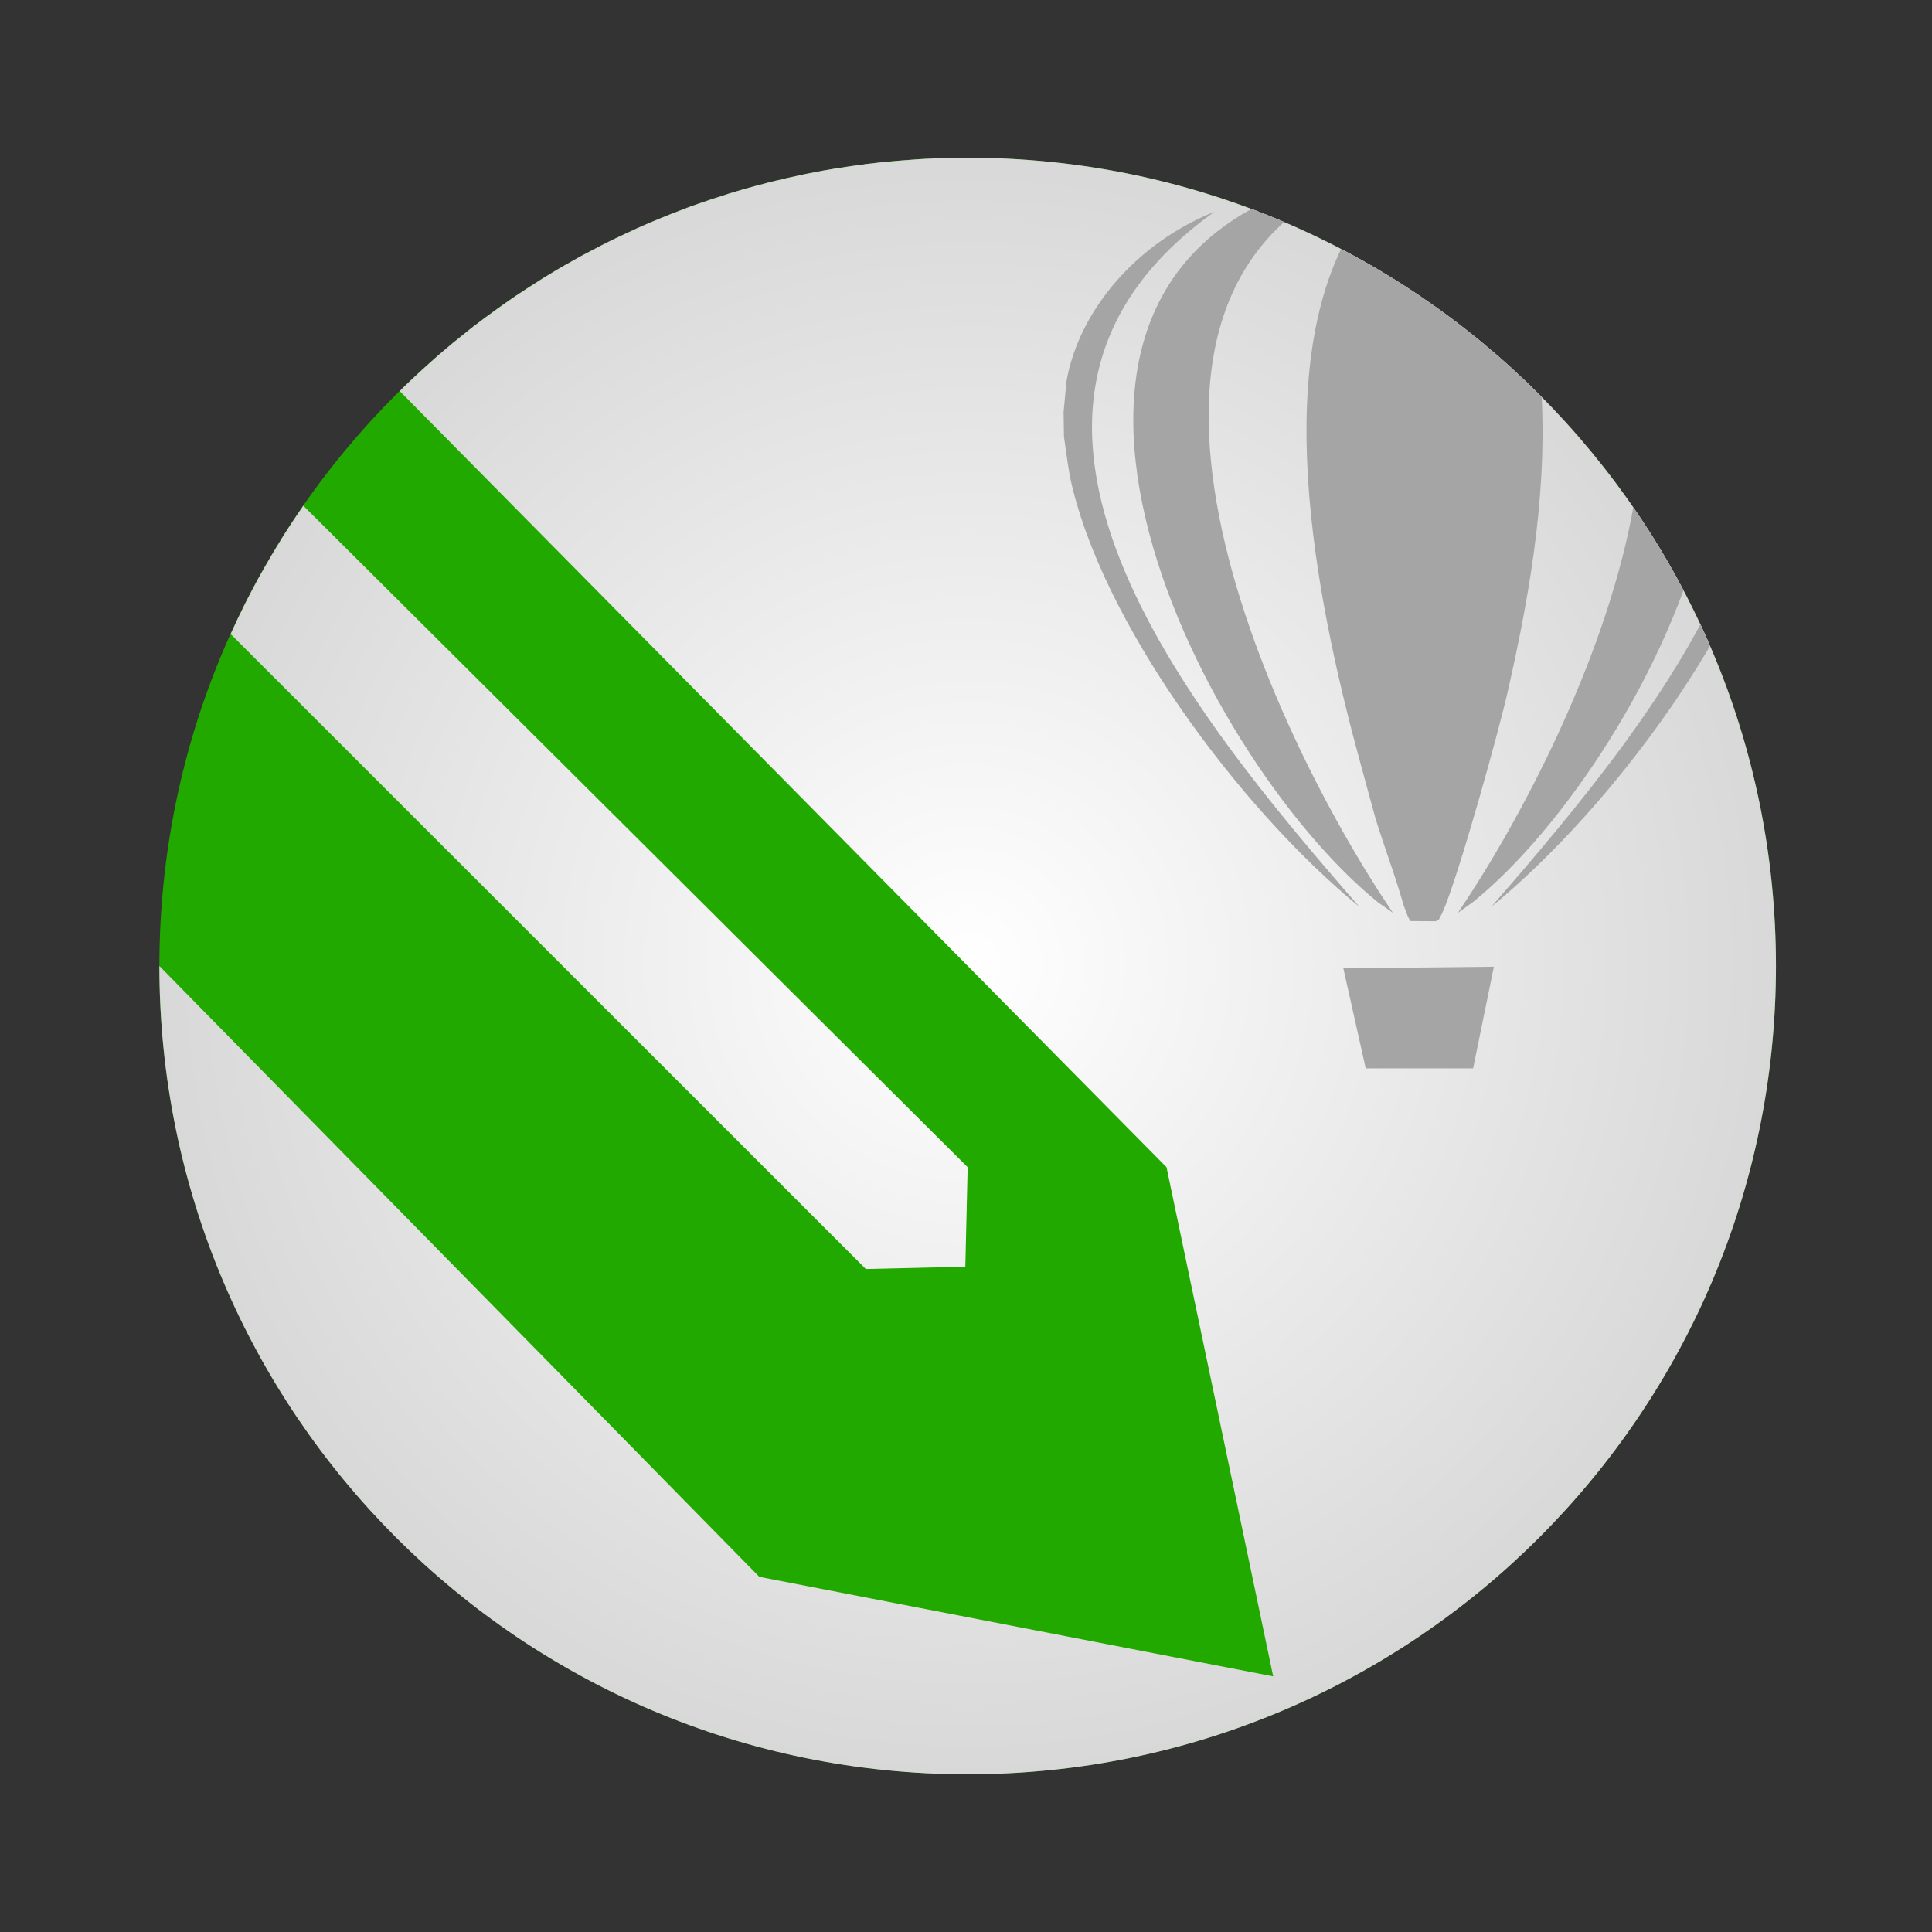 <?xml version="1.0" encoding="utf-8"?>
<!-- Generator: Adobe Illustrator 16.0.0, SVG Export Plug-In . SVG Version: 6.00 Build 0)  -->
<!DOCTYPE svg PUBLIC "-//W3C//DTD SVG 1.1//EN" "http://www.w3.org/Graphics/SVG/1.1/DTD/svg11.dtd">
<svg version="1.1" id="Layer_1" xmlns="http://www.w3.org/2000/svg" xmlns:xlink="http://www.w3.org/1999/xlink" x="0px" y="0px"
	 width="600px" height="600px" viewBox="0 0 600 600" enable-background="new 0 0 600 600" xml:space="preserve">
<rect x="0" y="0" width="600" height="600" fill="#333333" stroke="none"/>
<g id="Capa_x0020_1">
	<g id="_1855587373456">
		<path fill="none" d="M300.517,48.982c138.625,0,251.018,112.39,251.018,251.017c0,138.626-112.392,251.019-251.018,251.019
			S49.5,438.627,49.5,299.998C49.501,161.371,161.892,48.982,300.517,48.982z"/>
		<path id="_x31_" fill="#22A900" d="M300.517,48.982c138.625,0,251.018,112.39,251.018,251.017
			c0,138.626-112.392,251.019-251.018,251.019S49.5,438.627,49.5,299.998C49.501,161.371,161.892,48.982,300.517,48.982z"/>
		<g>
			<g>
				<g>
					<defs>
						<path id="SVGID_1_" d="M300.517,48.982c138.625,0,251.018,112.39,251.018,251.017c0,138.626-112.392,251.019-251.018,251.019
							S49.5,438.627,49.5,299.998C49.501,161.371,161.892,48.982,300.517,48.982z"/>
					</defs>
					<clipPath id="SVGID_2_">
						<use xlink:href="#SVGID_1_"  overflow="visible"/>
					</clipPath>
					<g clip-path="url(#SVGID_2_)">
						<g>
							<path id="_x32_" fill="#A5A5A5" d="M435.922,281.212l1.273,3.335l0.781,1.502l7.892,0.054l0.946-0.444l1.167-2.279
								c4.892-10.896,17.73-57.141,20.343-68.98c7.284-32.071,12.672-64.7,10.062-97.439c-1.001-12.395-3.724-26.179-9.06-37.74
								c-4.115-8.894-10.284-19.066-21.122-23.012c-11.729-4.279-23.126,6.113-28.184,14.563
								c-26.958,44.745-9.726,121.841,2.835,167.586l4.279,15.674C429.916,263.148,433.085,271.206,435.922,281.212L435.922,281.212
								z M417.189,300.723l6.946,31.071h33.353l6.446-31.573L417.189,300.723z M508.18,65.766
								c23.732,9.506,42.022,30.239,45.969,52.695l0.889,9.504l-0.111,7.671l-1.28,8.505l-0.667,4.001
								c-9.337,44.414-52.138,102.61-89.823,133.457C515.24,221.738,593.834,126.967,508.18,65.766L508.18,65.766z M377.166,65.766
								c-23.789,9.506-42.02,30.239-45.967,52.695l-0.89,9.504l0.112,7.671l1.22,8.505l0.67,4.001
								c9.392,44.413,52.191,102.609,89.823,133.457C370.054,221.738,291.513,126.967,377.166,65.766L377.166,65.766z
								 M452.761,283.491l4.67-3.335c55.917-45.246,132.568-197.378,11.729-225.394c-4.895-1.166-3.893-0.888-8.671-1.109
								C555.424,88.947,491.392,226.406,452.761,283.491L452.761,283.491z M432.585,283.491l-4.724-3.335
								c-55.863-45.246-132.515-197.378-11.73-225.394c4.948-1.166,3.947-0.888,8.67-1.109
								C329.921,88.947,393.954,226.406,432.585,283.491L432.585,283.491z"/>
						</g>
					</g>
				</g>
			</g>
		</g>
		<path fill="none" d="M300.517,48.982c138.625,0,251.018,112.39,251.018,251.017c0,138.626-112.392,251.019-251.018,251.019
			S49.5,438.627,49.5,299.998l186.318,189.708l159.58,30.905L362.27,362.476L124.151,121.462c0.666-0.721,1.389-1.387,2.112-2.112
			c0.944-0.889,1.834-1.724,2.778-2.612c0.556-0.5,1.057-1.001,1.613-1.502c0.943-0.833,1.834-1.668,2.778-2.501
			c0.557-0.5,1.112-1,1.668-1.502c0.945-0.832,1.89-1.665,2.833-2.445c0.612-0.5,1.168-0.999,1.78-1.501
			c0.779-0.667,1.556-1.333,2.389-1.944c0.78-0.613,1.502-1.223,2.281-1.836c0.889-0.723,1.723-1.39,2.612-2.11
			c0.723-0.503,1.444-1.058,2.167-1.613c0.833-0.667,1.667-1.279,2.556-1.89c0.722-0.554,1.501-1.111,2.279-1.666
			c0.779-0.556,1.556-1.111,2.334-1.67c0.891-0.61,1.78-1.221,2.614-1.834c0.778-0.554,1.555-1.055,2.334-1.555
			c0.889-0.613,1.835-1.222,2.778-1.834c0.667-0.444,1.392-0.891,2.112-1.334c1.002-0.667,2.002-1.278,3.001-1.946
			c0.723-0.39,1.39-0.833,2.058-1.222c1.056-0.667,2.112-1.278,3.17-1.89c0.666-0.388,1.333-0.779,2-1.113
			c1.11-0.666,2.224-1.275,3.335-1.89c0.667-0.389,1.277-0.72,1.943-1.055c1.169-0.612,2.337-1.224,3.504-1.835
			c0.609-0.332,1.167-0.611,1.779-0.946c1.223-0.61,2.446-1.221,3.668-1.832c0.61-0.28,1.167-0.557,1.78-0.835
			c1.277-0.61,2.556-1.221,3.836-1.778c0.555-0.278,1.054-0.5,1.61-0.777c1.334-0.556,2.669-1.168,3.946-1.725
			c0.557-0.222,1.113-0.444,1.611-0.667c1.392-0.558,2.779-1.168,4.115-1.667c0.5-0.224,0.998-0.444,1.501-0.611
			c1.443-0.559,2.889-1.112,4.335-1.669c0.445-0.166,0.888-0.333,1.332-0.5c1.501-0.557,3.003-1.056,4.559-1.557
			c0.39-0.165,0.778-0.276,1.222-0.443c1.556-0.502,3.114-1.001,4.669-1.501c0.39-0.111,0.723-0.277,1.111-0.388
			c1.613-0.502,3.225-0.946,4.891-1.448c0.333-0.054,0.668-0.167,1.001-0.278c1.667-0.443,3.334-0.945,5.001-1.334l0.946-0.277
			c1.721-0.444,3.446-0.833,5.168-1.221l0.835-0.225c1.777-0.39,3.556-0.778,5.335-1.167l0.721-0.167
			c1.834-0.333,3.669-0.725,5.503-1.058l0.61-0.111c1.891-0.333,3.782-0.611,5.671-0.888l0.501-0.113
			c1.946-0.277,3.836-0.556,5.781-0.778l0.444-0.111c1.946-0.224,3.947-0.445,5.892-0.667h0.389c2.058-0.223,4.058-0.389,6.06-0.555
			h0.277c2.056-0.167,4.113-0.334,6.227-0.444h0.113c2.112-0.113,4.224-0.17,6.337-0.224h0.054h0.055
			C296.238,49.036,298.35,48.982,300.517,48.982z M71.623,196.891v-0.054l0.168-0.279c0.778-1.722,1.555-3.389,2.334-5.058
			l0.333-0.609c0.723-1.613,1.502-3.114,2.278-4.671l0.501-0.944c0.722-1.391,1.444-2.834,2.222-4.225l0.781-1.446
			c0.665-1.167,1.332-2.39,2-3.556c0.388-0.669,0.777-1.336,1.166-2.001c0.556-1.001,1.113-1.946,1.725-2.892
			c0.499-0.889,1.057-1.779,1.611-2.667c0.443-0.722,0.888-1.447,1.333-2.223c0.725-1.112,1.445-2.224,2.167-3.336
			c0.28-0.389,0.558-0.833,0.836-1.278c0.888-1.334,1.779-2.668,2.724-4.001l0.388-0.613l206.327,205.439l-0.723,30.903
			l-30.905,0.723L71.623,196.891z"/>
		
			<radialGradient id="_x31__2_" cx="-141.24" cy="575.545" r="0.981" gradientTransform="matrix(256.025 0 0 -256.025 36461.613 147654.016)" gradientUnits="userSpaceOnUse">
			<stop  offset="0" style="stop-color:#FFFFFF"/>
			<stop  offset="1" style="stop-color:#D8D8D8"/>
		</radialGradient>
		<path id="_x31__1_" fill="url(#_x31__2_)" d="M300.517,48.982c138.625,0,251.018,112.39,251.018,251.017
			c0,138.626-112.392,251.019-251.018,251.019S49.5,438.627,49.5,299.998l186.318,189.708l159.58,30.905L362.27,362.476
			L124.151,121.462c0.666-0.721,1.389-1.387,2.112-2.112c0.944-0.889,1.834-1.724,2.778-2.612c0.556-0.5,1.057-1.001,1.613-1.502
			c0.943-0.833,1.834-1.668,2.778-2.501c0.557-0.5,1.112-1,1.668-1.502c0.945-0.832,1.89-1.665,2.833-2.445
			c0.612-0.5,1.168-0.999,1.78-1.501c0.779-0.667,1.556-1.333,2.389-1.944c0.78-0.613,1.502-1.223,2.281-1.836
			c0.889-0.723,1.723-1.39,2.612-2.11c0.723-0.503,1.444-1.058,2.167-1.613c0.833-0.667,1.667-1.279,2.556-1.89
			c0.722-0.554,1.501-1.111,2.279-1.666c0.779-0.556,1.556-1.111,2.334-1.67c0.891-0.61,1.78-1.221,2.614-1.834
			c0.778-0.554,1.555-1.055,2.334-1.555c0.889-0.613,1.835-1.222,2.778-1.834c0.667-0.444,1.392-0.891,2.112-1.334
			c1.002-0.667,2.002-1.278,3.001-1.946c0.723-0.39,1.39-0.833,2.058-1.222c1.056-0.667,2.112-1.278,3.17-1.89
			c0.666-0.388,1.333-0.779,2-1.113c1.11-0.666,2.224-1.275,3.335-1.89c0.667-0.389,1.277-0.72,1.943-1.055
			c1.169-0.612,2.337-1.224,3.504-1.835c0.609-0.332,1.167-0.611,1.779-0.946c1.223-0.61,2.446-1.221,3.668-1.832
			c0.61-0.28,1.167-0.557,1.78-0.835c1.277-0.61,2.556-1.221,3.836-1.778c0.555-0.278,1.054-0.5,1.61-0.777
			c1.334-0.556,2.669-1.168,3.946-1.725c0.557-0.222,1.113-0.444,1.611-0.667c1.392-0.558,2.779-1.168,4.115-1.667
			c0.5-0.224,0.998-0.444,1.501-0.611c1.443-0.559,2.889-1.112,4.335-1.669c0.445-0.166,0.888-0.333,1.332-0.5
			c1.501-0.557,3.003-1.056,4.559-1.557c0.39-0.165,0.778-0.276,1.222-0.443c1.556-0.502,3.114-1.001,4.669-1.501
			c0.39-0.111,0.723-0.277,1.111-0.388c1.613-0.502,3.225-0.946,4.891-1.448c0.333-0.054,0.668-0.167,1.001-0.278
			c1.667-0.443,3.334-0.945,5.001-1.334l0.946-0.277c1.721-0.444,3.446-0.833,5.168-1.221l0.835-0.225
			c1.777-0.39,3.556-0.778,5.335-1.167l0.721-0.167c1.834-0.333,3.669-0.725,5.503-1.058l0.61-0.111
			c1.891-0.333,3.782-0.611,5.671-0.888l0.501-0.113c1.946-0.277,3.836-0.556,5.781-0.778l0.444-0.111
			c1.946-0.224,3.947-0.445,5.892-0.667h0.389c2.058-0.223,4.058-0.389,6.06-0.555h0.277c2.056-0.167,4.113-0.334,6.227-0.444h0.113
			c2.112-0.113,4.224-0.17,6.337-0.224h0.054h0.055C296.238,49.036,298.35,48.982,300.517,48.982z M71.623,196.891v-0.054
			l0.168-0.279c0.778-1.722,1.555-3.389,2.334-5.058l0.333-0.609c0.723-1.613,1.502-3.114,2.278-4.671l0.501-0.944
			c0.722-1.391,1.444-2.834,2.222-4.225l0.781-1.446c0.665-1.167,1.332-2.39,2-3.556c0.388-0.669,0.777-1.336,1.166-2.001
			c0.556-1.001,1.113-1.946,1.725-2.892c0.499-0.889,1.057-1.779,1.611-2.667c0.443-0.722,0.888-1.447,1.333-2.223
			c0.725-1.112,1.445-2.224,2.167-3.336c0.28-0.389,0.558-0.833,0.836-1.278c0.888-1.334,1.779-2.668,2.724-4.001l0.388-0.613
			l206.327,205.439l-0.723,30.903l-30.905,0.723L71.623,196.891z"/>
		<g>
			<g>
				<g>
					<defs>
						<path id="SVGID_3_" d="M300.517,48.982c138.625,0,251.018,112.39,251.018,251.017c0,138.626-112.392,251.019-251.018,251.019
							S49.5,438.627,49.5,299.998l186.318,189.708l159.58,30.905L362.27,362.476L124.151,121.462
							c0.666-0.721,1.389-1.387,2.112-2.112c0.944-0.889,1.834-1.724,2.778-2.612c0.556-0.5,1.057-1.001,1.613-1.502
							c0.943-0.833,1.834-1.668,2.778-2.501c0.557-0.5,1.112-1,1.668-1.502c0.945-0.832,1.89-1.665,2.833-2.445
							c0.612-0.5,1.168-0.999,1.78-1.501c0.779-0.667,1.556-1.333,2.389-1.944c0.78-0.613,1.502-1.223,2.281-1.836
							c0.889-0.723,1.723-1.39,2.612-2.11c0.723-0.503,1.444-1.058,2.167-1.613c0.833-0.667,1.667-1.279,2.556-1.89
							c0.722-0.554,1.501-1.111,2.279-1.666c0.779-0.556,1.556-1.111,2.334-1.67c0.891-0.61,1.78-1.221,2.614-1.834
							c0.778-0.554,1.555-1.055,2.334-1.555c0.889-0.613,1.835-1.222,2.778-1.834c0.667-0.444,1.392-0.891,2.112-1.334
							c1.002-0.667,2.002-1.278,3.001-1.946c0.723-0.39,1.39-0.833,2.058-1.222c1.056-0.667,2.112-1.278,3.17-1.89
							c0.666-0.388,1.333-0.779,2-1.113c1.11-0.666,2.224-1.275,3.335-1.89c0.667-0.389,1.277-0.72,1.943-1.055
							c1.169-0.612,2.337-1.224,3.504-1.835c0.609-0.332,1.167-0.611,1.779-0.946c1.223-0.61,2.446-1.221,3.668-1.832
							c0.61-0.28,1.167-0.557,1.78-0.835c1.277-0.61,2.556-1.221,3.836-1.778c0.555-0.278,1.054-0.5,1.61-0.777
							c1.334-0.556,2.669-1.168,3.946-1.725c0.557-0.222,1.113-0.444,1.611-0.667c1.392-0.558,2.779-1.168,4.115-1.667
							c0.5-0.224,0.998-0.444,1.501-0.611c1.443-0.559,2.889-1.112,4.335-1.669c0.445-0.166,0.888-0.333,1.332-0.5
							c1.501-0.557,3.003-1.056,4.559-1.557c0.39-0.165,0.778-0.276,1.222-0.443c1.556-0.502,3.114-1.001,4.669-1.501
							c0.39-0.111,0.723-0.277,1.111-0.388c1.613-0.502,3.225-0.946,4.891-1.448c0.333-0.054,0.668-0.167,1.001-0.278
							c1.667-0.443,3.334-0.945,5.001-1.334l0.946-0.277c1.721-0.444,3.446-0.833,5.168-1.221l0.835-0.225
							c1.777-0.39,3.556-0.778,5.335-1.167l0.721-0.167c1.834-0.333,3.669-0.725,5.503-1.058l0.61-0.111
							c1.891-0.333,3.782-0.611,5.671-0.888l0.501-0.113c1.946-0.277,3.836-0.556,5.781-0.778l0.444-0.111
							c1.946-0.224,3.947-0.445,5.892-0.667h0.389c2.058-0.223,4.058-0.389,6.06-0.555h0.277c2.056-0.167,4.113-0.334,6.227-0.444
							h0.113c2.112-0.113,4.224-0.17,6.337-0.224h0.054h0.055C296.238,49.036,298.35,48.982,300.517,48.982z M71.623,196.891v-0.054
							l0.168-0.279c0.778-1.722,1.555-3.389,2.334-5.058l0.333-0.609c0.723-1.613,1.502-3.114,2.278-4.671l0.501-0.944
							c0.722-1.391,1.444-2.834,2.222-4.225l0.781-1.446c0.665-1.167,1.332-2.39,2-3.556c0.388-0.669,0.777-1.336,1.166-2.001
							c0.556-1.001,1.113-1.946,1.725-2.892c0.499-0.889,1.057-1.779,1.611-2.667c0.443-0.722,0.888-1.447,1.333-2.223
							c0.725-1.112,1.445-2.224,2.167-3.336c0.28-0.389,0.558-0.833,0.836-1.278c0.888-1.334,1.779-2.668,2.724-4.001l0.388-0.613
							l206.327,205.439l-0.723,30.903l-30.905,0.723L71.623,196.891z"/>
					</defs>
					<clipPath id="SVGID_4_">
						<use xlink:href="#SVGID_3_"  overflow="visible"/>
					</clipPath>
					<g clip-path="url(#SVGID_4_)">
						<g>
							<path id="_x32__1_" fill="#A5A5A5" d="M435.922,281.212l1.273,3.335l0.781,1.502l7.892,0.054l0.946-0.444l1.167-2.279
								c4.892-10.896,17.73-57.141,20.343-68.98c7.284-32.071,12.672-64.7,10.062-97.439c-1.001-12.395-3.724-26.179-9.06-37.74
								c-4.115-8.894-10.284-19.066-21.122-23.012c-11.729-4.279-23.126,6.113-28.184,14.563
								c-26.958,44.745-9.726,121.841,2.835,167.586l4.279,15.674C429.916,263.148,433.085,271.206,435.922,281.212L435.922,281.212
								z M417.189,300.723l6.946,31.071h33.353l6.446-31.573L417.189,300.723z M508.18,65.766
								c23.732,9.506,42.022,30.239,45.969,52.695l0.889,9.504l-0.111,7.671l-1.28,8.505l-0.667,4.001
								c-9.337,44.414-52.138,102.61-89.823,133.457C515.24,221.738,593.834,126.967,508.18,65.766L508.18,65.766z M377.166,65.766
								c-23.789,9.506-42.02,30.239-45.967,52.695l-0.89,9.504l0.112,7.671l1.22,8.505l0.67,4.001
								c9.392,44.413,52.191,102.609,89.823,133.457C370.054,221.738,291.513,126.967,377.166,65.766L377.166,65.766z
								 M452.761,283.491l4.67-3.335c55.917-45.246,132.568-197.378,11.729-225.394c-4.895-1.166-3.893-0.888-8.671-1.109
								C555.424,88.947,491.392,226.406,452.761,283.491L452.761,283.491z M432.585,283.491l-4.724-3.335
								c-55.863-45.246-132.515-197.378-11.73-225.394c4.948-1.166,3.947-0.888,8.67-1.109
								C329.921,88.947,393.954,226.406,432.585,283.491L432.585,283.491z"/>
						</g>
					</g>
				</g>
			</g>
		</g>
	</g>
</g>
</svg>
